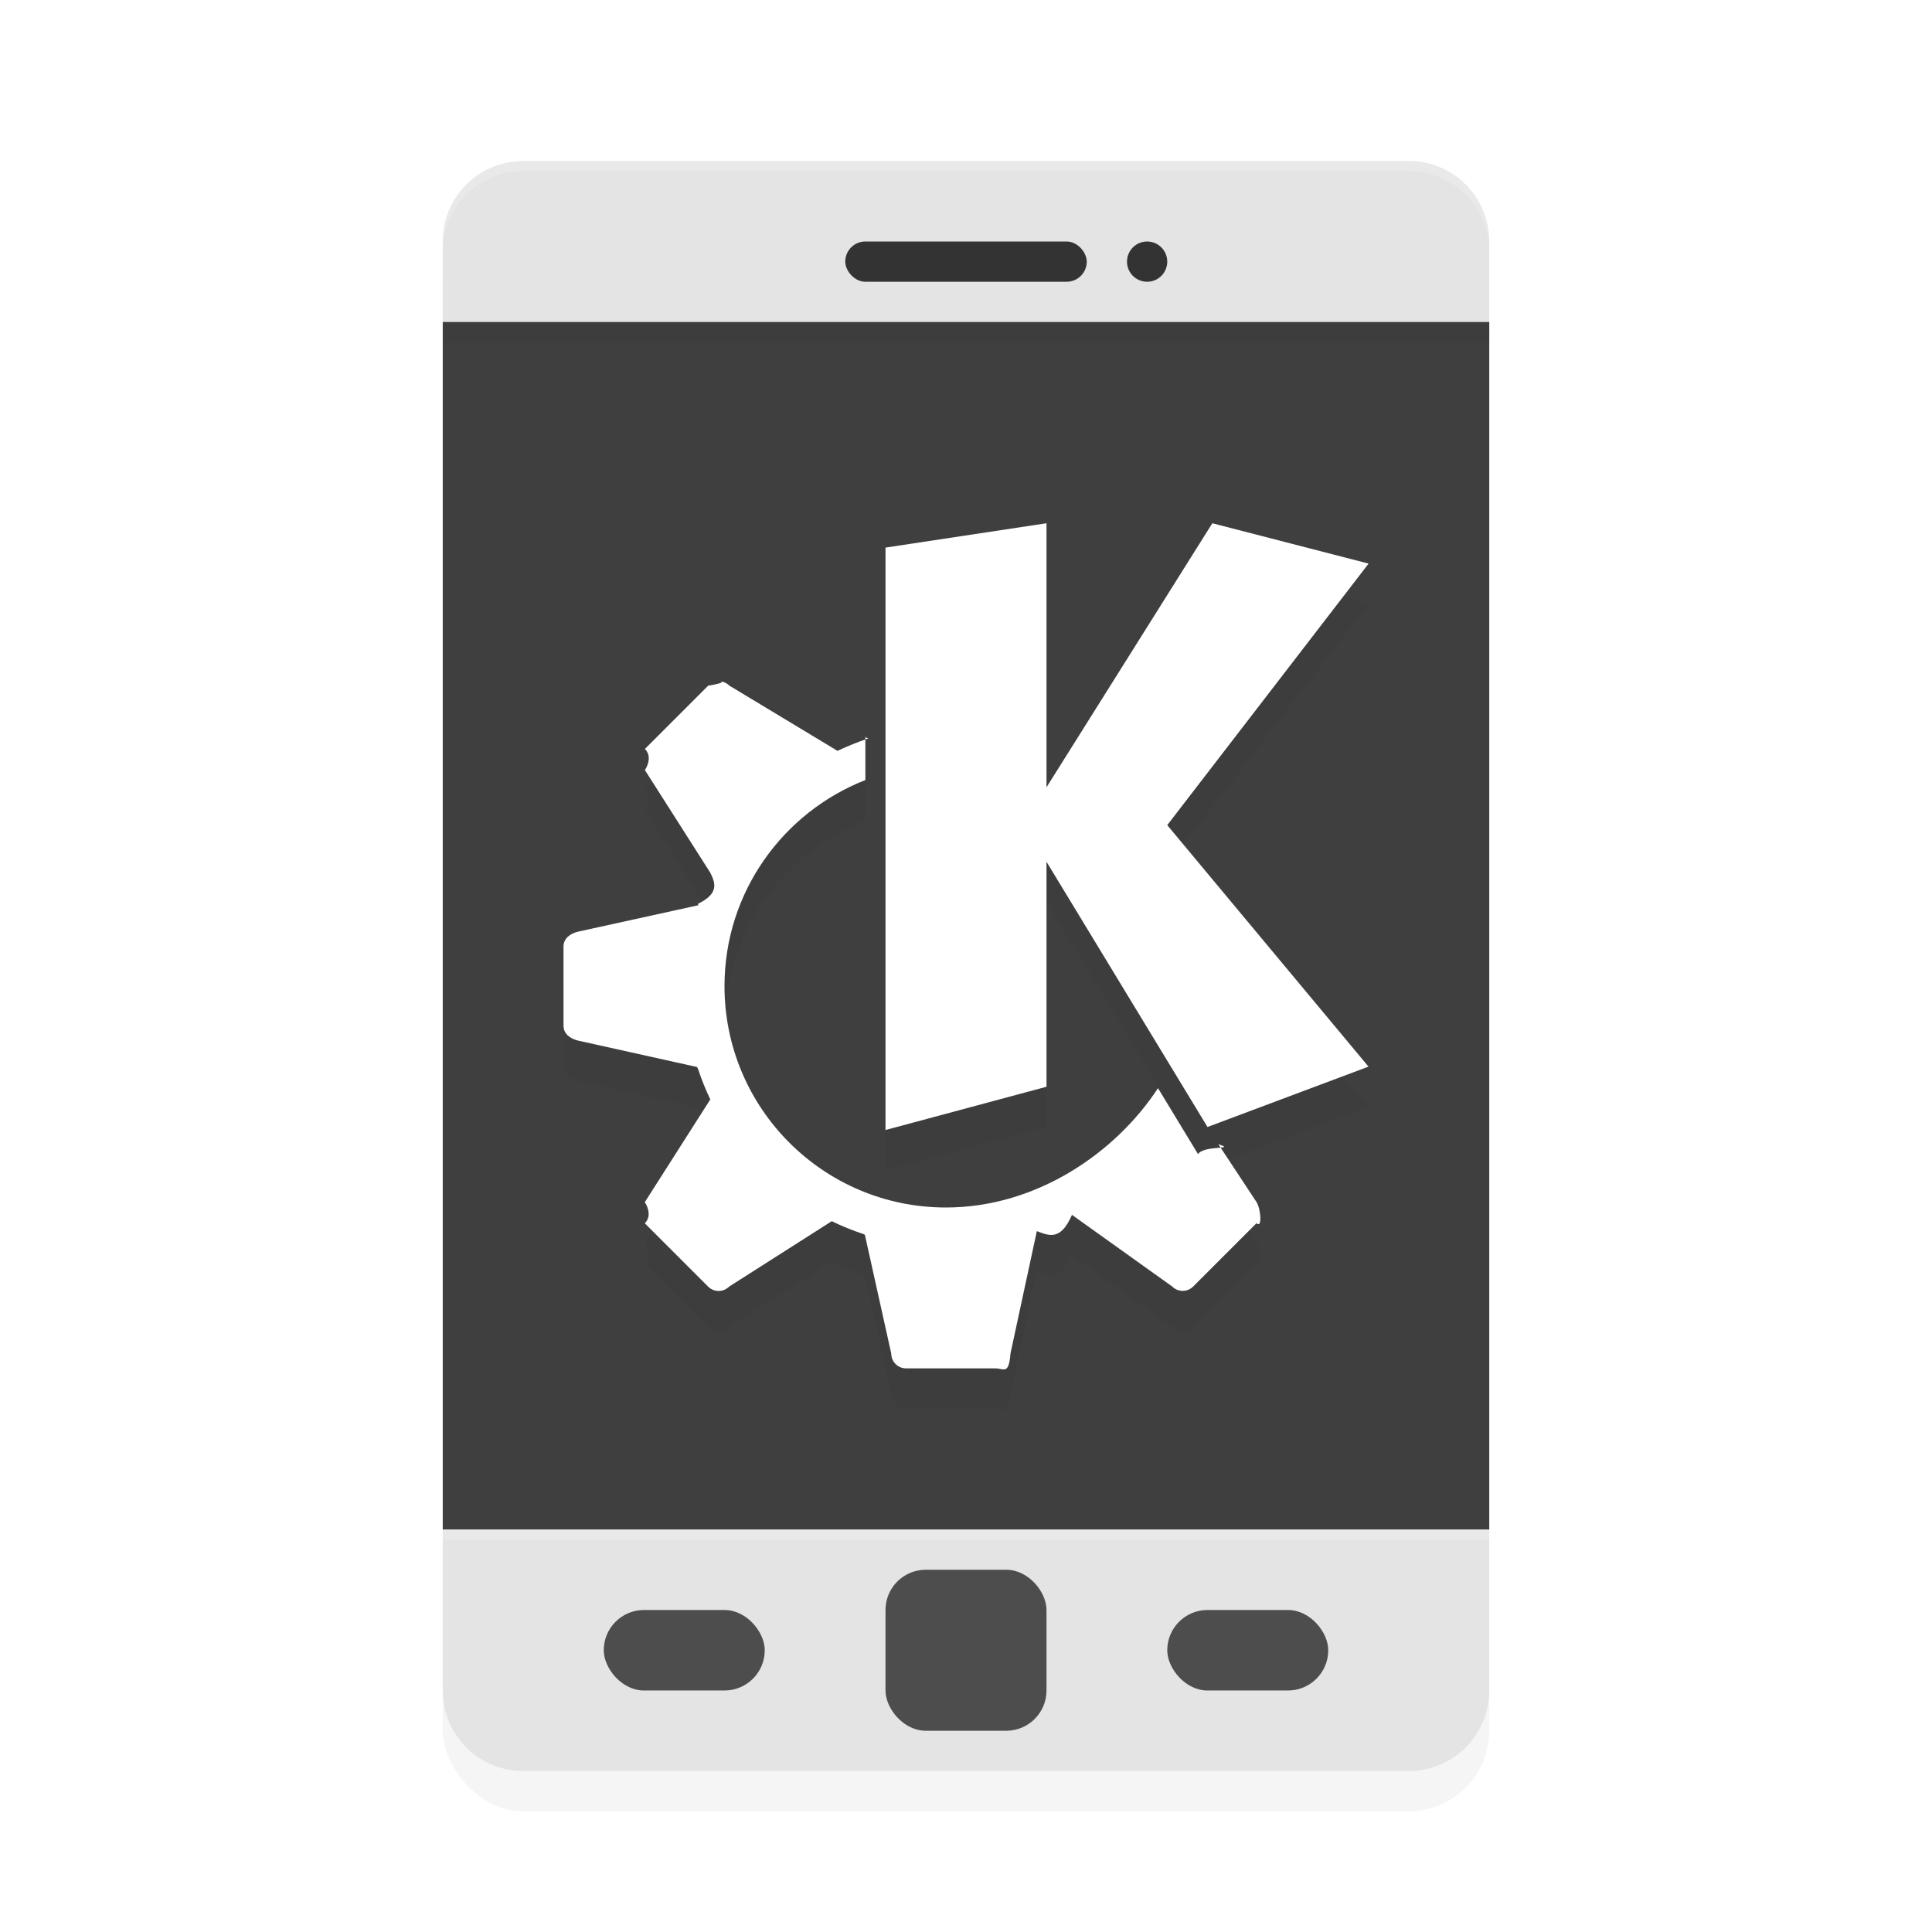 <?xml version='1.0' encoding='utf-8'?>
<svg xmlns="http://www.w3.org/2000/svg" width="192" height="192" version="1" id="svg30">
  <defs>
    <filter style="color-interpolation-filters:sRGB" id="filter868" x="0.06" width="1.12" y="0.04" height="1.08">
      <feGaussianBlur stdDeviation="2.64"/>
    </filter>
    <filter style="color-interpolation-filters:sRGB" id="filter884" x="0.01" width="1.02" y="0.64" height="2.27">
      <feGaussianBlur stdDeviation="0.53"/>
    </filter>
    <filter style="color-interpolation-filters:sRGB" id="filter900" x="0.05" width="1.10" y="0.05" height="1.09">
      <feGaussianBlur stdDeviation="1.64"/>
    </filter>
  </defs>
  <rect ry="8" rx="8" y="20" x="44" height="160" width="104" style="filter:url(#filter868);opacity:0.20"/>
  <path d="m 52,16 c -4.43,0 -8,3.57 -8,8 v 8 h 104 v -8 c 0,-4.43 -3.57,-8 -8,-8 z m -8,136 v 16 c 0,4.43 3.57,8 8,8 h 88 c 4.43,0 8,-3.57 8,-8 v -16 z" style="fill:#e4e4e4"/>
  <rect ry="2" rx="2" y="24" x="84" height="4" width="24" style="fill:#333333"/>
  <rect y="32" x="44" height="120" width="104" style="fill:#3f3f3f"/>
  <path style="opacity:0.20;fill:#ffffff" d="M 52 16 C 47.57 16 44 19.57 44 24 L 44 25 C 44 20.57 47.57 17 52 17 L 140 17 C 144.43 17 148 20.57 148 25 L 148 24 C 148 19.57 144.43 16 140 16 L 52 16 z "/>
  <rect ry="4" rx="4" y="156" x="88" height="16" width="16" style="fill:#4d4d4d"/>
  <rect ry="4" rx="4" y="160" x="116" height="8" width="16" style="fill:#4d4d4d"/>
  <rect ry="4" rx="4" y="160" x="60" height="8" width="16" style="fill:#4d4d4d"/>
  <circle r="2" cy="26" cx="114" style="fill:#333333"/>
  <path d="m 104,56 -16,2.42 v 57.88 L 104,112 V 89.64 L 120,116 136,110 116,86 136.01,60.01 120.48,56 104,82.24 Z M 71.42,71.70 c 0.38,0 0.76,0.15 -1.04,0.44 l -6.29,6.29 c 0.58,0.58 0.44,1.41 0,2.10 l 6.51,10.22 c 0.48,1 0.90,2.03 -1.25,3.08 0.02,0.04 0.04,0.09 0.06,0.13 L 57.48,96.58 C 56.68,96.76 56,97.25 56,98.07 v 3.93 3.93 c 0,0.82 0.68,1.31 1.48,1.49 l 11.80,2.62 c 0.03,0.08 0.07,0.15 0.10,0.22 0.34,1.02 0.74,2.03 1.21,3 l -6.51,10.21 c 0.44,0.69 0.58,1.52 0,2.10 l 6.29,6.29 c 0.58,0.58 1.51,0.58 2.09,0 l 10.20,-6.50 c 1.00,0.49 2.04,0.91 3.09,1.26 0.07,0.02 0.14,0.06 0.20,0.09 l 2.62,11.80 c 0,0.82 0.66,1.48 1.49,1.48 h 8.88 c 0.82,0 1.31,0.68 1.48,-1.48 l 2.62,-12.16 c 1.20,0.45 2.37,0.99 3.49,-1.62 l 9.96,7.12 c 0.58,0.58 1.51,0.58 2.09,0 l 6.29,-6.29 c 0.58,0.58 0.44,-1.41 0,-2.10 l -3.79,-5.75 0.40,0.15 c 0.90,0.34 -1.92,0.01 -2.42,0.84 l -3.98,-6.56 C 110.98,118.42 103.14,124 94,124 81.85,124 72,114.15 72,102 72,92.68 77.81,84.73 86,81.52 V 77.14 l 0.03,0.14 c 0.09,0.03 0.17,0.08 0.26,0.11 -1.04,0.34 -2.06,0.76 -3.06,1.23 L 72.47,72.13 C 72.18,71.84 71.80,71.70 71.42,71.70 Z" style="filter:url(#filter900);opacity:0.20"/>
  <path d="m 104,52 -16,2.42 v 57.88 L 104,108 V 85.64 L 120,112 136,106 116,82 136.01,56.01 120.48,52 104,78.24 Z M 71.42,67.70 c 0.38,0 0.76,0.15 -1.04,0.44 l -6.29,6.29 c 0.58,0.58 0.44,1.41 0,2.10 l 6.51,10.22 c 0.48,1 0.90,2.03 -1.25,3.08 0.02,0.04 0.04,0.09 0.06,0.13 L 57.48,92.58 C 56.68,92.76 56,93.25 56,94.07 V 98 v 3.93 c 0,0.82 0.68,1.31 1.48,1.49 l 11.80,2.62 c 0.03,0.08 0.07,0.15 0.10,0.22 0.34,1.02 0.74,2.03 1.21,3 l -6.51,10.21 c 0.44,0.69 0.58,1.52 0,2.10 l 6.29,6.29 c 0.58,0.58 1.51,0.58 2.09,0 l 10.20,-6.50 c 1.00,0.49 2.04,0.91 3.09,1.26 0.07,0.02 0.14,0.06 0.20,0.09 l 2.62,11.80 c 0,0.82 0.66,1.48 1.49,1.48 h 8.88 c 0.82,0 1.31,0.68 1.48,-1.48 l 2.62,-12.16 c 1.20,0.45 2.37,0.99 3.49,-1.62 l 9.96,7.12 c 0.58,0.58 1.51,0.58 2.09,0 l 6.29,-6.29 c 0.58,0.58 0.44,-1.41 0,-2.10 l -3.79,-5.75 0.40,0.15 c 0.90,0.34 -1.92,0.01 -2.42,0.84 l -3.98,-6.56 C 110.98,114.42 103.14,120 94,120 81.85,120 72,110.15 72,98 72,88.68 77.81,80.73 86,77.52 V 73.14 l 0.03,0.14 c 0.09,0.03 0.17,0.08 0.26,0.11 -1.04,0.34 -2.06,0.76 -3.06,1.23 L 72.47,68.13 C 72.18,67.84 71.80,67.70 71.42,67.70 Z" style="fill:#ffffff"/>
  <rect y="32" x="44" height="2" width="104" style="filter:url(#filter884);opacity:0.20"/>
  <rect y="152" x="44" height="1" width="104" style="opacity:0.20;fill:#ffffff"/>
</svg>
